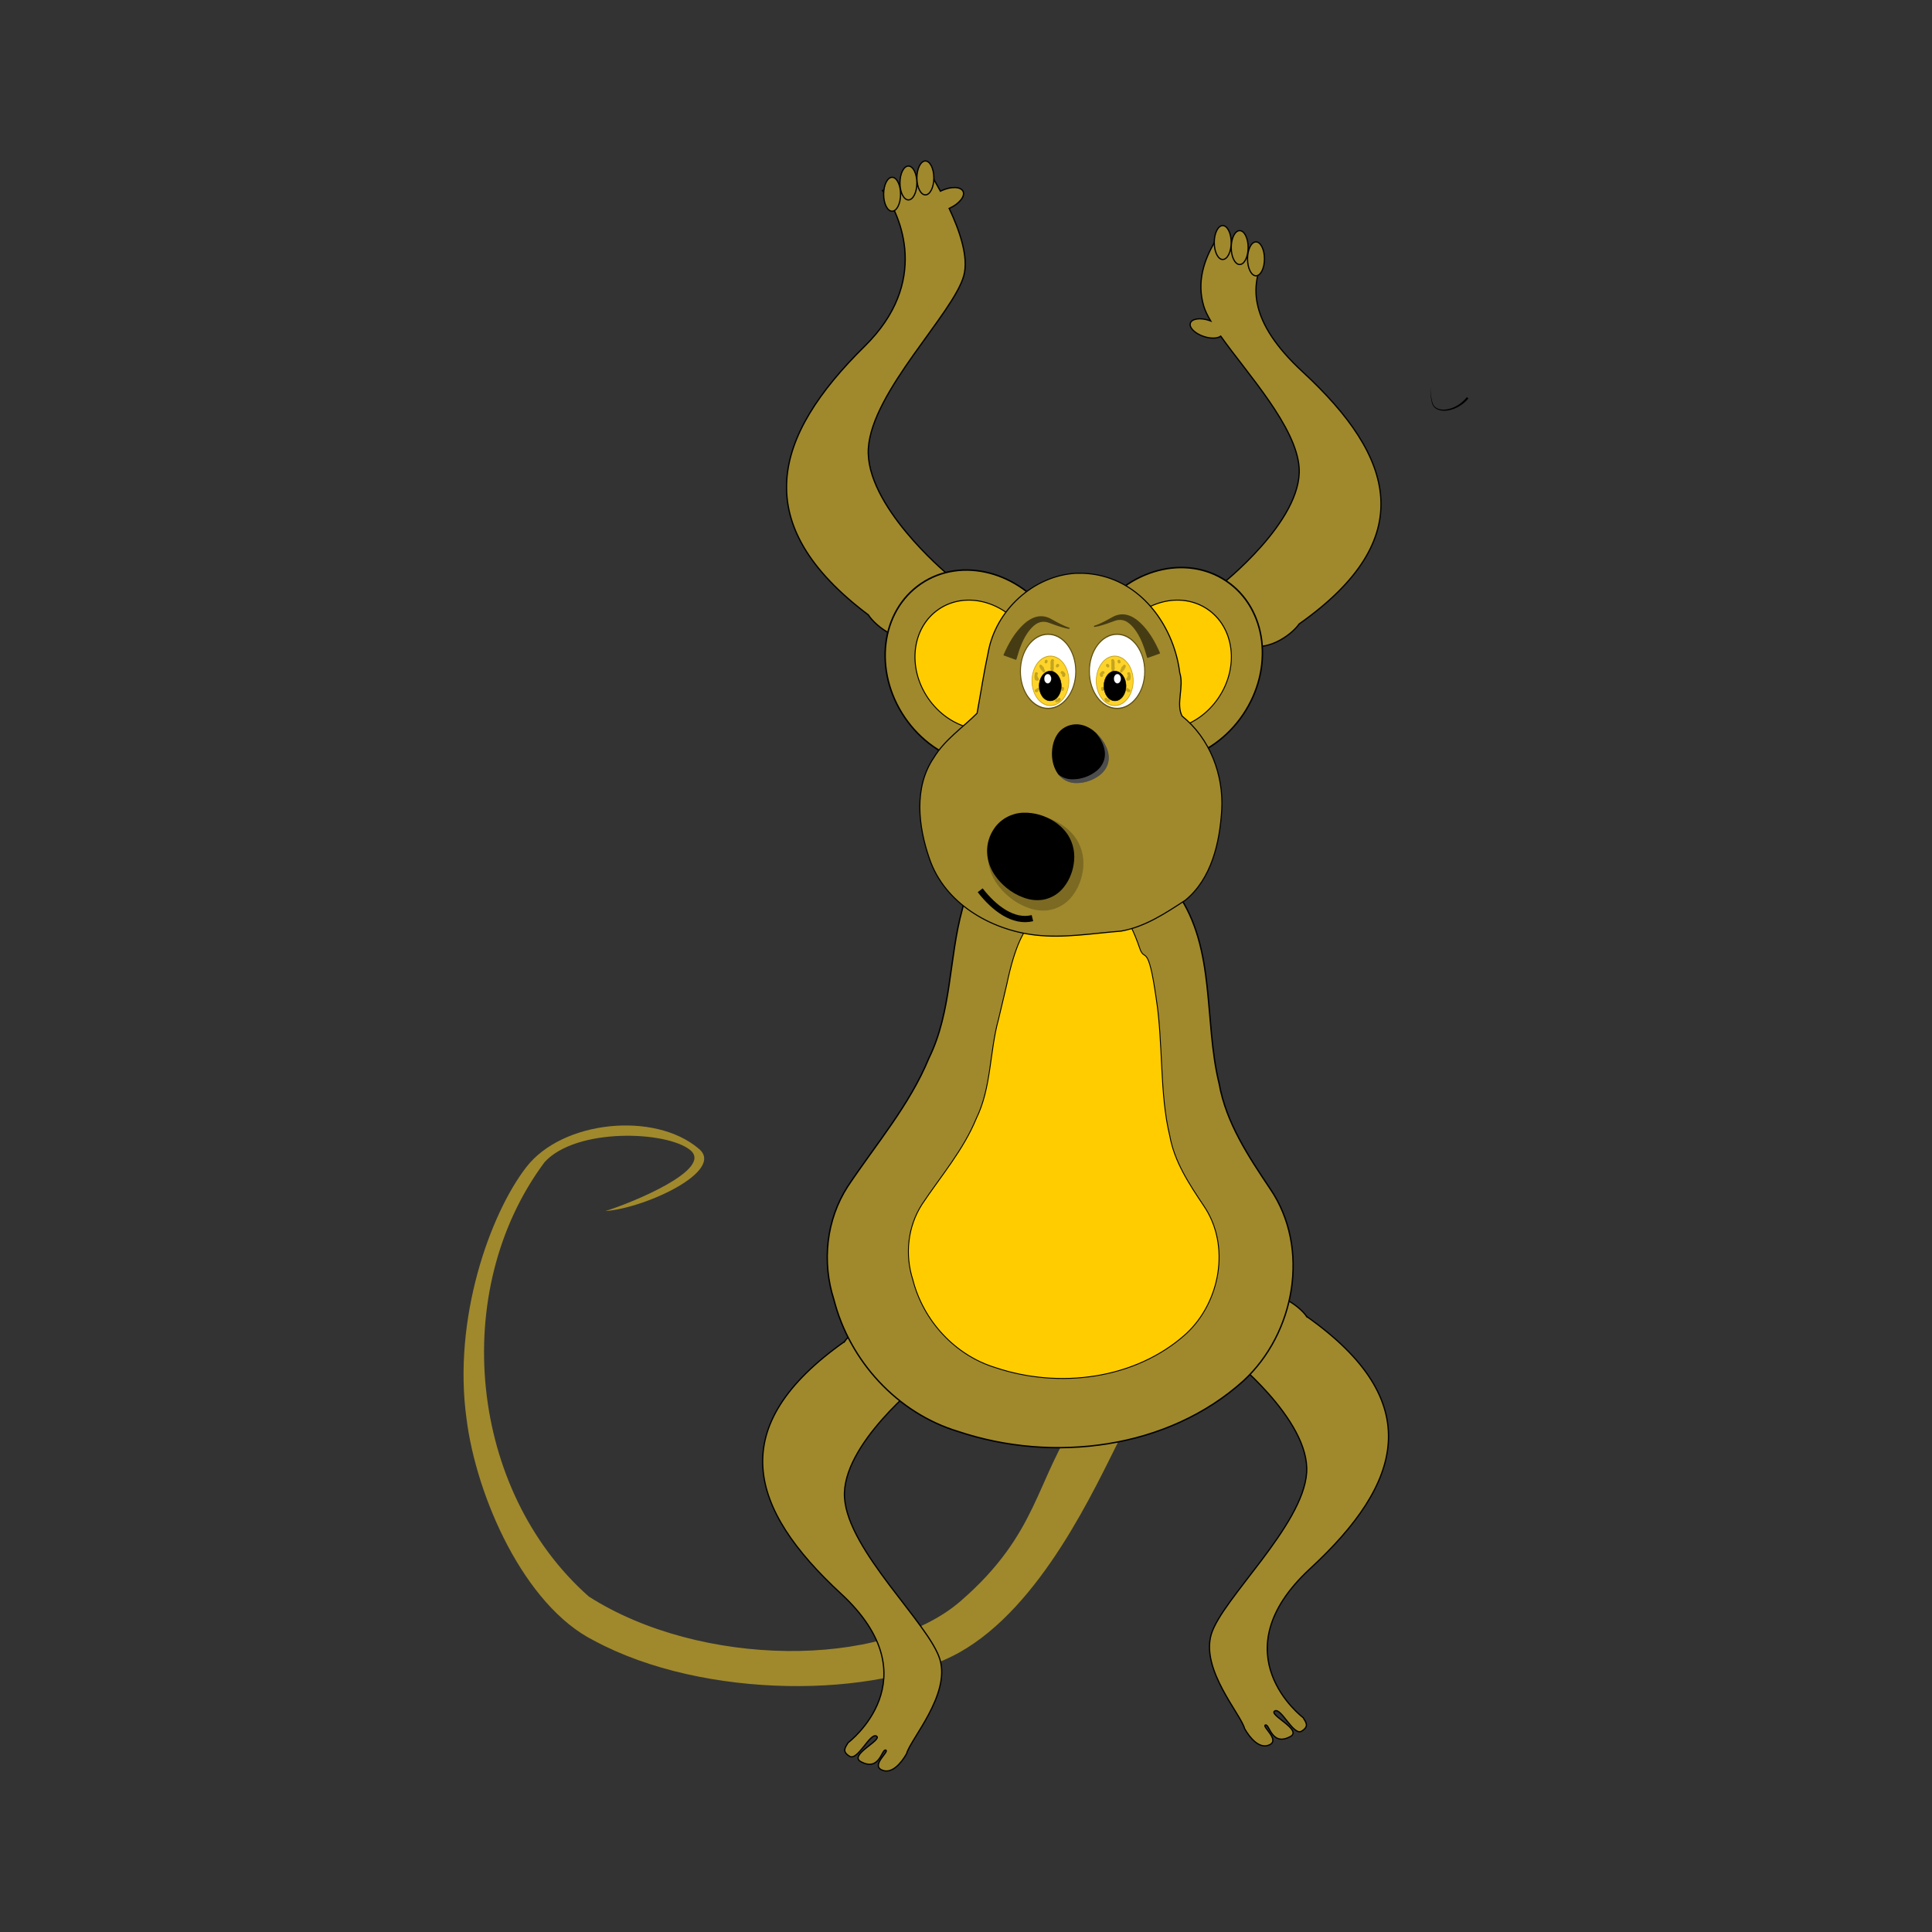 <svg:svg xmlns:dc="http://purl.org/dc/elements/1.1/" xmlns:ns1="http://sodipodi.sourceforge.net/DTD/sodipodi-0.dtd" xmlns:ns2="http://www.inkscape.org/namespaces/inkscape" xmlns:ns4="http://creativecommons.org/ns#" xmlns:rdf="http://www.w3.org/1999/02/22-rdf-syntax-ns#" xmlns:svg="http://www.w3.org/2000/svg" height="1554.957" id="svg4152" version="1.1" viewBox="-373.09 -129.09 1554.957 1554.957" width="1554.957" ns1:docname="Nuevo documento 9" ns2:version="0.47pre4 r22446">
  <svg:rect x="-373.09" y="-129.09" width="1554.957" height="1554.957" fill="#333333" stroke="none"/>
  <ns1:namedview bordercolor="#666666" borderopacity="1.0" id="base" pagecolor="#ffffff" showgrid="false" ns2:current-layer="layer1" ns2:cx="235.47692" ns2:cy="923.00531" ns2:document-units="px" ns2:pageopacity="0.0" ns2:pageshadow="2" ns2:zoom="0.175" />
  <svg:g id="layer1" transform="translate(64.693 193.36)" ns2:groupmode="layer" ns2:label="Capa 1">
    <svg:path d="m744.09-1.765-1.31-1.06c-2.118 2.719-4.772 5.04-7.769 6.792-2.654 1.548-5.572 2.678-8.611 3.106-1.312 0.185-2.643 0.239-3.954 0.096-1.164-0.127-2.314-0.404-3.365-0.898-0.965-0.453-1.849-1.092-2.534-1.906-0.715-0.844-1.212-1.877-1.482-2.967-0.8-3.245-1.49-6.538-1.513-9.879v-0c-0.004-0.688 0.02-1.377 0.13-2.056 0.025-0.156 0.055-0.311 0.096-0.463 0.009-0.037 0.02-0.074 0.032-0.11 0.002-0.009 0.007-0.018 0.009-0.027 0.001-0.002 0.002-0.007 0.004-0.009-0.001 0.002-0.002 0.007-0.004 0.009-0.004 0.009-0.007 0.018-0.011 0.027-0.013 0.036-0.025 0.072-0.036 0.109-0.046 0.151-0.082 0.306-0.113 0.461-0.136 0.676-0.184 1.369-0.204 2.059v0c-0.095 3.352 0.479 6.699 1.167 9.98 0.243 1.162 0.734 2.283 1.477 3.231 0.716 0.91 1.646 1.64 2.675 2.166 1.117 0.571 2.336 0.916 3.568 1.092 1.385 0.199 2.792 0.195 4.176 0.048 3.199-0.34 6.301-1.405 9.131-2.93 3.204-1.723 6.088-4.063 8.441-6.871z" id="path4323" style="fill-rule:evenodd;fill:#000000" />
    <svg:g id="g6178" transform="translate(313.49 162.65)">
      <svg:g id="g6167">
        <svg:g id="g4207">
          <svg:path d="m-0.154-341.63-40.813 9.844c15.47 20.748 37.706 74.056-14.25 125.22-74.269 73.136-94.277 143.24 2.844 216.37 5.713 9.142 28.58 27.408 45.719 15.219s17.125-48.75 17.125-48.75-65.7-54.852-62.844-100.56c2.857-45.71 68.181-108.25 76.75-138.72 4.195-14.916-3.25-36.405-11.719-54.375 0.103-0.046 0.21-0.078 0.312-0.125 7.804-3.566 12.689-9.629 10.906-13.531-1.783-3.902-9.571-4.191-17.375-0.625-0.297 0.136-0.587 0.295-0.875 0.438-2.119-3.939-4.106-7.487-5.781-10.406z" id="path4002" style="stroke:#000000;stroke-width:1.033px;fill:#a0892c" />
          <svg:path d="m-6.479-355.52c-3.766 0-6.844 6.125-6.844 13.656 0 7.532 3.078 13.625 6.844 13.625s6.812-6.093 6.812-13.625-3.047-13.656-6.812-13.656zm-13.656 4.062c-3.766 0-6.812 6.093-6.812 13.625s3.047 13.625 6.812 13.625 6.812-6.093 6.812-13.625-3.047-13.625-6.812-13.625zm-13.125 9.062c-3.766 0-6.812 6.125-6.812 13.656 0 7.532 3.047 13.625 6.812 13.625s6.812-6.093 6.812-13.625-3.047-13.656-6.812-13.656z" id="path4006" style="fill-rule:evenodd;stroke:#000000;stroke-width:1px;fill:#a0892c" />
        </svg:g>
        <svg:g id="g4211">
          <svg:path d="m227.23-291.71c-9.857 16.144-15.385 33.94-9.662 53.015 1.064 3.548 3.007 7.55 5.594 11.938-0.416-0.161-0.847-0.325-1.281-0.469-7.15-2.367-13.91-1.387-15.094 2.188-1.183 3.575 3.663 8.383 10.812 10.75 5.633 1.865 11.017 1.671 13.625-0.25 21.881 30.764 60.899 72.989 63.094 105.91 2.857 42.857-62.844 94.281-62.844 94.281s-0.018 34.29 17.125 45.719 40.004-5.71 45.719-14.281c97.143-68.571 77.161-134.3 2.875-202.87-44.087-40.695-41.24-69.246-31.946-89.907l-38.017-16.014z" id="path4004" style="stroke:#000000;stroke-width:1px;fill:#a0892c" ns1:nodetypes="cscssscscscscc" />
          <svg:path d="m232.82-303.53c3.766 0 6.844 6.125 6.844 13.656 0 7.532-3.078 13.625-6.844 13.625s-6.812-6.093-6.812-13.625 3.047-13.656 6.812-13.656zm13.656 4.062c3.766 0 6.812 6.093 6.812 13.625s-3.047 13.625-6.812 13.625-6.812-6.093-6.812-13.625 3.047-13.625 6.812-13.625zm13.125 9.062c3.766 0 6.812 6.125 6.812 13.656 0 7.532-3.047 13.625-6.812 13.625s-6.812-6.093-6.812-13.625 3.047-13.656 6.812-13.656z" id="path4023" style="fill-rule:evenodd;stroke:#000000;stroke-width:1px;fill:#a0892c" />
        </svg:g>
        <svg:path d="m-327.72 454.31c-29.124 37.722-59.271 121.86-48.08 202.39 7.874 62.806 46.368 150.41 102.55 178.58 88.643 47.855 228.09 46.545 294.19 9.531 66.098-37.014 108.96-132.26 130.05-174.03 6.043-19.267-20.029-3.414-34.223-15.174-34.589 50.028-31.864 93.394-95.031 148.04-63.167 54.651-209.66 53.428-299.14-3.808-96.159-84.996-112.86-245.95-35.525-349.66 25.528-27.846 98.107-25.122 117.15-9.68 19.044 15.442-46.542 42.402-68.282 49.12 32.342-2.353 97.153-32.6 75.047-50.3-35.399-30.009-109.58-22.735-138.7 14.988z" id="path4097" style="fill-rule:evenodd;fill:#a0892c" ns1:nodetypes="ccczcczcczccz" />
        <svg:path d="m-71.556 594.67c-97.143 68.571-77.143 134.29-2.857 202.86 74.286 68.572 5.714 120 5.714 120-2.031 3.566-5.358 6.915 1.221 10.901s16.455-19.361 21.638-16.241c5.183 3.12-22.624 15.15-12.59 20.566 15.205 8.207 16.65-10.276 20.012-9.301 3.363 0.976-11.67 11.749-3.46 15.845 8.21 4.096 16.08-5.554 20.27-12.946 2.857-11.429 35.39-47.324 26.819-75.895-8.571-28.572-73.909-87.215-76.766-130.07-2.857-42.857 62.857-94.286 62.857-94.286s0-34.286-17.143-45.714c-17.143-11.429-40 5.714-45.714 14.286z" id="path3998" style="stroke:#000000;stroke-width:1px;fill:#a0892c" ns1:nodetypes="csczzszzcsscsc" />
        <svg:path d="m300.38 574.46c97.143 68.571 77.143 134.29 2.857 202.86-74.286 68.571-5.714 120-5.714 120 2.031 3.566 5.358 6.915-1.221 10.901s-16.455-19.361-21.638-16.241c-5.183 3.12 22.624 15.15 12.59 20.566-15.205 8.207-16.65-10.276-20.012-9.301-3.363 0.976 11.67 11.749 3.46 15.845-8.21 4.096-16.08-5.554-20.27-12.946-2.857-11.429-35.39-47.324-26.819-75.895 8.571-28.572 73.909-87.215 76.766-130.07 2.857-42.857-62.857-94.286-62.857-94.286s0-34.286 17.143-45.714c17.143-11.429 40 5.714 45.714 14.286z" id="path4000" style="stroke:#000000;stroke-width:1px;fill:#a0892c" ns1:nodetypes="csczzszzcsscsc" />
      </svg:g>
      <svg:g id="g6153">
        <svg:path d="m106.94 191.67c-36.101-3.247-75.465 18.216-83.741 55.204-10.845 39.486-8.438 82.153-26.823 119.64-15.63 38.012-42.735 69.355-65.274 103.17-17.441 26.963-20.989 60.875-11.203 91.257 12.638 49.357 50.905 91.227 99.961 106.07 76.376 25.568 168.59 14.329 229.64-40.759 41.442-38.133 54.1-106.72 21.594-154.4-17.517-26.214-35.515-53.123-41.144-84.788-12.44-50.75-2.43-108.34-33.58-153.28-20.48-27.65-55.4-42.78-89.44-42.11z" id="path3985" style="fill-rule:evenodd;stroke:#000000;stroke-width:1.102px;fill:#a0892c" />
        <svg:path d="m110.3 250.09c-20.949-1.884-38.545-4.149-51.269 57.027-0.642 3.087-6.004 25.156-6.721 28.36-7.233 26.334-5.627 54.788-17.888 79.788-10.424 25.35-28.5 46.253-43.532 68.802-11.631 17.982-13.998 40.598-7.471 60.86 8.428 32.916 33.949 60.84 66.665 70.736 50.935 17.052 112.43 9.556 153.15-27.183 27.638-25.431 36.08-71.174 14.401-102.97-11.682-17.482-23.686-35.428-27.439-56.545-8.287-33.834-5.178-74.389-10.954-110.79-6.521-45.47-9.238-28.521-13.11-39.79-20.117-58.544-36.491-28.674-55.826-28.294z" id="path3993" style="fill-rule:evenodd;stroke:#000000;stroke-width:.735px;fill:#ffcc00" ns1:nodetypes="cscccccccccsc" />
      </svg:g>
      <svg:g id="g6115">
        <svg:g id="g6040">
          <svg:g id="g6036">
            <svg:path d="m259.61 235.48c0 33.752-28.719 61.114-64.145 61.114s-64.145-27.362-64.145-61.114 28.719-61.114 64.145-61.114 64.145 27.362 64.145 61.114z" id="path3977" style="fill-rule:evenodd;stroke:#000000;stroke-width:1px;fill:#a0892c" transform="matrix(-.714 1.052 .965 .655 102.44 -309.73)" ns1:cx="195.46452" ns1:cy="235.48268" ns1:rx="64.144684" ns1:ry="61.114227" ns1:type="arc" />
            <svg:path d="m259.61 235.48c0 33.752-28.719 61.114-64.145 61.114s-64.145-27.362-64.145-61.114 28.719-61.114 64.145-61.114 64.145 27.362 64.145 61.114z" id="path3975" style="fill-rule:evenodd;stroke:#000000;stroke-width:1px;fill:#a0892c" transform="matrix(.714 1.052 -.965 .655 123.48 -307.71)" ns1:cx="195.46452" ns1:cy="235.48268" ns1:rx="64.144684" ns1:ry="61.114227" ns1:type="arc" />
          </svg:g>
          <svg:g id="g6032">
            <svg:path d="m259.61 235.48c0 33.752-28.719 61.114-64.145 61.114s-64.145-27.362-64.145-61.114 28.719-61.114 64.145-61.114 64.145 27.362 64.145 61.114z" id="path3979" style="fill-rule:evenodd;stroke:#000000;stroke-width:1px;fill:#ffcc00" transform="matrix(-.474 .699 .641 .435 131.89 -189.02)" ns1:cx="195.46452" ns1:cy="235.48268" ns1:rx="64.144684" ns1:ry="61.114227" ns1:type="arc" />
            <svg:path d="m259.61 235.48c0 33.752-28.719 61.114-64.145 61.114s-64.145-27.362-64.145-61.114 28.719-61.114 64.145-61.114 64.145 27.362 64.145 61.114z" id="path3981" style="fill-rule:evenodd;stroke:#000000;stroke-width:1px;fill:#ffcc00" transform="matrix(.474 .699 -.641 .435 93.015 -189.02)" ns1:cx="195.46452" ns1:cy="235.48268" ns1:rx="64.144684" ns1:ry="61.114227" ns1:type="arc" />
          </svg:g>
        </svg:g>
        <svg:g id="g6085">
          <svg:path d="m114.94-23.722c-34.531 1.868-64.81 29.801-70.87 63.655-3.498 16.241-5.936 32.691-8.955 49.014-11.629 11.672-26.1 21.272-34.842 35.822-16.329 23.95-12.487 55.47-3.426 81.42 12.258 35.722 48.993 57.048 85.048 61.273 23.018 2.686 46.142-1.374 69.084-3.157 19.123-3.349 35.776-14.374 51.719-24.835 21.269-17.388 27.782-46.647 29.349-72.836 1.53-28.32-9.561-57.437-31.96-75.442-5.088-10.111 1.804-23.442-1.85-34.85-4.244-34.459-27.093-68.892-62.066-77.749-6.913-1.81-14.094-2.513-21.23-2.315z" id="path3962" style="fill-rule:evenodd;stroke:#000000;stroke-width:.889px;fill:#a0892c" />
          <svg:g id="g6057">
            <svg:g id="g6052">
              <svg:path d="m71.973 169.63c-8.923 0.386-17.623 5.04-22.609 12.498-3.73 5.368-5.725 11.931-5.549 18.472 0.178 6.865 2.643 13.593 6.676 19.13 2.408 3.393 5.293 6.435 8.496 9.085 4.053 3.388 8.693 6.075 13.662 7.879 5.543 2.095 11.715 2.779 17.495 1.276 5.62-1.462 10.736-4.801 14.287-9.405 4.768-5.939 7.503-13.404 8.163-20.963 0.762-8.107-1.561-16.513-6.674-22.891-5.097-6.389-12.348-10.813-20.083-13.269-4.487-1.354-9.175-2.009-13.863-1.812z" id="path3965" style="fill-rule:evenodd;stroke:#000000;stroke-width:1.26px;fill:#000000" />
              <svg:path d="m75.291 170.71c-9.946 0.43-19.644 5.619-25.203 13.932-4.158 5.984-6.382 13.299-6.186 20.591 0.198 7.653 2.946 15.152 7.442 21.324 2.684 3.782 5.9 7.174 9.471 10.127 4.518 3.777 9.69 6.772 15.23 8.782 6.179 2.336 13.058 3.098 19.501 1.422 6.265-1.63 11.967-5.351 15.926-10.484 5.315-6.62 8.363-14.942 9.099-23.367 0.849-9.037-1.74-18.408-7.44-25.517-5.681-7.122-13.764-12.054-22.387-14.791-5.002-1.509-10.228-2.239-15.453-2.019z" id="path4219" style="fill-rule:evenodd;fill:#000000;fill-opacity:.227" />
              <svg:path d="m79.677 253.86c-15.434 3.81-30.837-7.97-42.058-22.43" id="path3967" style="stroke:#000000;stroke-width:5.041;fill:none" ns1:nodetypes="cc" />
            </svg:g>
            <svg:g id="g6012">
              <svg:g id="g4275">
                <svg:path d="m270.72 377.91c0 16.458-12.437 29.8-27.779 29.8s-27.779-13.342-27.779-29.8 12.437-29.799 27.779-29.799 27.779 13.342 27.779 29.799z" id="path3971" style="stroke:#615110;stroke-width:1px;fill:#ffffff" transform="matrix(.802 0 0 1.002 -102.56 -323.45)" ns1:cx="242.94168" ns1:cy="377.91418" ns1:rx="27.779196" ns1:ry="29.7995" ns1:type="arc" />
                <svg:g id="g4267">
                  <svg:path d="m270.72 377.91c0 16.458-12.437 29.8-27.779 29.8s-27.779-13.342-27.779-29.8 12.437-29.799 27.779-29.799 27.779 13.342 27.779 29.799z" id="path4223" style="stroke:#c5a420;stroke-width:1px;fill:#ffd42a" transform="matrix(.535 0 0 .668 -35.819 -189.57)" ns1:cx="242.94168" ns1:cy="377.91418" ns1:rx="27.779196" ns1:ry="29.7995" ns1:type="arc" />
                  <svg:path d="m95.562 45.375c-0.476 0.078-0.898 0.426-1.031 1.094-0.005 0.085 0 0.202-0.031 0.281-0.109 0.272-0.165 0.273-0.188 0.25-0.009-0.037-0.019-0.058-0.062 0.375-0.022 0.22-0.023 0.436-0.031 0.656-0.003 0.095 0.004 0.189 0 0.281 0.042-0.019 0.054 0 0 0.094-0.021 0.036-0.034 0.07-0.031 0.125 0.004 0.07 0.04 0.152 0.062 0.219 0.025 0.076 0.115 0.142 0.094 0.219-0.027 0.096-0.146 0.119-0.219 0.188 0.105 0.265 0.082 0.226 0.062 0.188-0.003 0.015 0.002 0.065 0.031 0.188 0.021 0.088 0.075 0.162 0.094 0.25 0.048 0.224 0.033 0.441-0.031 0.656-0.042 0.053-0.08 0.105-0.125 0.156-0.048 0.055-0.178 0.087-0.156 0.156 0.077 0.238 0.465 0.07 0.406 0.438-0.108 0.672-0.179 0.541-0.219 0.375 0.004 0.048-0.008 0.028 0 0.125 0.236 0.251-0.133 0.277-0.125 0.5 0.012 0.326 0.467 0.133-0.156 0.531-0.047 0.219 0.264 0.227 0.312 0.375 0.029 0.088-0.125 0.163-0.094 0.25 0.051 0.144 0.274 0.196 0.312 0.344 0.035 0.132-0.097 0.269-0.094 0.406 0.004 0.168 0.055 0.337 0.094 0.5-0.036 0.156-0.041 0.317-0.094 0.469-0.049 0.141-0.15 0.262-0.188 0.406-0.022 0.083 0.002 0.164 0 0.25-0.002 0.079-0.039 0.171-0.031 0.25 0.047 0.448 0.139-0.055 0.031 0.344 0.029 0.068 0.04 0.078 0.062 0.125-0.077 0.011-0.142 0.018-0.219 0.031-0.717 1.759 1.752 2.79 2.469 1.031 0.058-0.084 0.145-0.157 0.188-0.25 0.137-0.3 0.201-0.639 0.344-0.938-0.003-0.266 0.047-0.112-0.219-0.344-0.007-0.102 0.197-0.149 0.188-0.25-0.011-0.117-0.203-0.142-0.25-0.25-0.145-0.33 0.022-0.567 0.125-0.875-0.089-0.163-0.265-0.315-0.281-0.5-0.007-0.082 0.37-0.648 0.375-0.75 0.005-0.1-0.144-0.151-0.156-0.25-0.016-0.129 0.197-0.236 0.156-0.375-0.081-0.26-0.108-0.149 0.094-0.375-0.012-0.087-0.198-0.071-0.219-0.156-0.016-0.065 0.111-0.091 0.125-0.156 0.018-0.088-0.161-0.309-0.188-0.344 0.128-0.406 0.371-0.886 0.031-1.25 0.012-0.06 0.061-0.096 0.062-0.156 0.004-0.16-0.088-0.339-0.031-0.5 0.038-0.107 0.152-0.175 0.188-0.282 0.037-0.11-0.092-0.262-0.031-0.375-0.056-0.048-0.156-0.058-0.188-0.125-0.077-0.16 0.206-0.185 0.188-0.312-0.015-0.103-0.191-0.146-0.188-0.25 0.004-0.128 0.116-0.206 0.188-0.312v-0.406c-0.048-0.054-0.106-0.103-0.156-0.157 0.052 0.158 0.116 0.305 0.094 0.469-0.007 0.051-0.132 0.046-0.156 0-0.122-0.23-0.105-0.376-0.031-0.531 0.018 0.022 0.074 0.01 0.094 0.031-0.009-0.027-0.029-0.041-0.062-0.062 0.076-0.144 0.17-0.314 0.281-0.5 0.223-1.113-0.676-1.724-1.469-1.594zm-1.344 3.031c0.014-0.027-0.001-0.064 0-0.094-0.028 0.013-0.012 0.037-0.219 0.094 0.069 0.006 0.186 0.061 0.219 0zm-3.625-2.531c-0.428 0.071-0.817 0.399-0.938 1l-0.188 0.562c-0.268 1.609 2.013 1.984 2.281 0.375l0.156-0.5c0.2-1.002-0.598-1.555-1.312-1.438zm9.312 3.312c-0.309 0.035-0.619 0.222-0.875 0.562l-0.375 0.5c-0.868 1.446 1.164 2.665 2.031 1.219 0.09-0.096 0.192-0.185 0.281-0.281 0.767-1.023-0.137-2.105-1.062-2zm-13.562 0.656c-0.705 0.014-1.37 0.7-1 1.625 0.005 0.023 0.087 0.889 0.344 1 0.058 0.025 0.001-0.125 0-0.188 0.109 0.204 0.256 0.394 0.375 0.594-0.04 0.117-0.06 0.217-0.062 0.281-0.04-0.01-0.084-0.024-0.125-0.031 0.023 0.034 0.08 0.103 0.156 0.156 0.04 0.029 0.119 0.05 0.25 0.062-0.01-0.039-0.018-0.087-0.031-0.125-0.069-0.025-0.148-0.044-0.219-0.062 0.031-0.039 0.098-0.065 0.156-0.094 0.022 0.048 0.045 0.107 0.062 0.156 0.051 0.018 0.106 0.042 0.156 0.062-0.007 0.229-0.09 0.45 0 0.656 0.04 0.093 0.213-0.039 0.312-0.031 0.033-0.115 0.14-0.267 0.156-0.188 0.036 0.171-0.038 0.374-0.062 0.562l0.594 0.344c-0.107 0.015-0.18 0.054-0.25 0.062 1.562 0.133 0.754 0.617 0.312 0.688 0.005 0.203-0.047 0.312 0.125 0.062 0.892 1.54 3.048 0.258 2.156-1.281 0.031 0.141 0.026 0.275-0.031 0.25-0.146-0.062-0.183-0.234-0.219-0.406 0.002 0.084-0.016 0.153-0.094 0.156-0.191 0.008-0.044-0.348-0.062-0.562-0.039-0.073-0.071-0.166-0.094-0.219 0.017 0.024 0.045 0.04 0.062 0.062-0.14-0.472-0.26-0.734-0.438-1 0.011 0.043-0.043 0.066-0.094 0.062l-0.031 0.594c-0.024-0.063-0.048-0.517-0.031-0.844-0.005-0.005 0.005-0.027 0-0.031 0.002-0.035 0.029-0.064 0.031-0.094 0.022 0.065 0.05 0.135 0.094 0.188 0.007 0.008 0.026-0.004 0.031 0 0.005-0.088-0.087-0.405-0.125-0.531-0.02-0.068-0.009 0.106 0 0.219-0.002 0.019 0.002 0.067 0 0.094-0.058-0.188-0.069-0.407-0.188-0.562-0.104-0.137-0.283-0.198-0.438-0.281 0.067 0.119 0.141 0.247 0.188 0.375 0.066 0.18-0.293-0.283-0.406-0.438-0.022-0.031-0.047-0.059-0.062-0.094 0.042 0.018 0.083 0.044 0.125 0.062 0.042 0.039 0.105 0.066 0.156 0.094-0.011-0.02-0.02-0.043-0.031-0.062-0.038-0.064-0.084-0.124-0.125-0.188-0.002 0.024-0.011 0.051-0.031 0.062-0.028 0.015-0.065-0.003-0.094 0-0.031-0.077-0.042-0.157-0.094-0.219-0.08-0.097-0.212-0.144-0.312-0.219-0.222-0.555-0.671-0.79-1.094-0.781zm2.438 2.656v-0.156c-0.014 0.051-0.074 0.124-0.032 0.156 0.007 0.005 0.021-0.001 0.031 0zm0-0.156c0.026 0.038 0.071 0.06 0.094 0.094-0.015-0.059-0.049-0.112-0.094-0.156 0.011 0.016-0.01 0.047 0 0.062zm0.531 1.094c0.012 0.041 0.018 0.048 0.031 0.094 0.005 0.017-0.002 0.043 0 0.062 0.031 0.058 0.078 0.12 0.094 0.156 0.032 0.072 0.044 0.164 0.062 0.25-0.003-0.102-0.006-0.226-0.031-0.344-0.007-0.013-0.024-0.019-0.031-0.031-0.006-0.03 0.002-0.069 0-0.094-0.002-0.025-0.074-0.054-0.063-0.032-0.016-0.024-0.045-0.04-0.063-0.062zm-1.844 1.938c-0.004-0.14-0.033-0.31-0.219-0.5-0.11-0.113-0.055 0.322 0 0.469 0.017 0.045 0.112 0.048 0.219 0.031zm-0.657-1.095c-0.017-0.13 0.037-0.289-0.062-0.375-0.011-0.009-0.017 0.001-0.031 0-0.009 0.032-0.037 0.072-0.031 0.094 0.033 0.134 0.098 0.193 0.125 0.281zm-0.531-0.938c-0.049 0.007-0.082 0.002-0.125 0 0.076 0.04 0.136 0.082 0.125 0.031-0.002-0.009 0.002-0.022 0-0.031zm0.531 1c-0.018 0.185 0 0.357 0.156 0.5 0.049 0.045-0.043-0.124-0.062-0.188 0.079 0.004 0.118 0.026 0.188 0.031-0.139 0.004-0.199-0.095-0.281-0.344zm16.656 0.625c-1.061 0.067-1.669 1.592-0.469 2.312 0.401 0.223 0.491 0.204 0.656 0.531-0.024 0.009-0.033-0.004-0.062 0-0.064 0.009-0.123 0.002-0.188 0-0.06 0.069-0.079 0.107-0.094 0.125 0.034 0.011 0.105 0.053 0.188 0.25 0.03 0.071 0.006 0.142 0 0.219 0 1.783 2.531 1.783 2.531 0 0.322-0.276-0.014-0.101 0.25-0.344-0.003-0.085-0.015-0.167-0.031-0.25-0.018-0.095-0.034-0.188-0.062-0.281-0.082-0.272-0.116-0.562-0.25-0.812-0.111-0.207-0.321-0.348-0.469-0.531-0.147-0.181-0.228-0.412-0.406-0.562-0.228-0.192-0.52-0.294-0.781-0.438-0.277-0.166-0.568-0.234-0.812-0.219zm-20.875 0.906c-0.405 0.07-0.786 0.372-1 0.906-0.049 0.844-0.01 0.782-0.188 1.625-0.049 0.234-0.174 0.449-0.188 0.688-0.01 0.181 0.135 0.35 0.125 0.531-0.034 0.619-0.314 0.171-0.031 0.531 0.045 0.067 0.121 0.139 0.125 0.219 0.015 0.311-0.222 0.083-0.156 0.375 0.007 0.031 0.451 1.389 0.5 1.438 0.212 0.211 0.54 0.252 0.812 0.375l0.344 0.125c1.727 0.65 2.68-1.636 1.188-2.438 0.014-0.105 0.001-0.215-0.062-0.312-0.044-0.121-0.077-0.224-0.125-0.344-0.032-0.081-0.091-0.163-0.094-0.25-0.003-0.086 0.128-0.171 0.094-0.25-0.075-0.169-0.309-0.233-0.377-0.405-0.214-0.551 0.097-0.658 0.438-0.969 0.47-1.175-0.516-1.999-1.406-1.844zm21.344 11.844c-0.466-0.009-0.943 0.264-1.188 0.875-0.041 0.163-0.084 0.306-0.125 0.469-0.816 1.631 1.497 2.788 2.312 1.156 0.04-0.24 0.085-0.478 0.125-0.719 0.407-1.018-0.348-1.766-1.125-1.781zm-19.75 0.906c-0.111-0.005-0.233 0.002-0.344 0.031-0.295 0.077-0.581 0.289-0.781 0.656-0.063-0.025-0.142-0.012-0.188-0.062-0.024-0.026 0.054-0.121 0.031-0.094-0.521 0.643 0.11 0.138-0.812 0.688-1.369 1.027 0.099 2.965 1.469 1.938 0.175 0.032 0.38 0.188 0.531 0.094 0.162-0.101 0.076-0.376 0.188-0.531 0.14-0.194 0.364-0.33 0.531-0.5 0.122-0.124 0.203-0.271 0.312-0.406 0.525-0.963-0.163-1.778-0.938-1.812zm16.844 7.938c-0.239 0.044-0.492 0.18-0.719 0.406-0.024 0.043-0.137 0.199-0.219 0.344-0.019-0.011-0.043-0.022-0.062-0.031-0.198-0.034-0.277 0.138-0.438 0.188-0.853 0.264-0.585-0.046-0.875 0.375-1.533 0.743-0.495 2.894 1.031 2.188 0.01-0.002 0.021 0.002 0.031 0 0.061 0.009 0.105 0.046 0.156 0.031 0.023-0.006 0.019-0.042 0.033-0.062 0.015-0.008 0.017-0.02 0.031-0.031 0.442-0.063 0.889-0.082 1.312-0.219 0.118-0.038 0.573-1.058 0.719-1.094 0.981-0.981 0.036-2.284-1-2.094zm-1.092 1.063c-0.12 0.19-0.236 0.342-0.312 0.375-0.102 0.043-0.351-0.142-0.25-0.188 0.184-0.083 0.365-0.142 0.562-0.188z" id="path4241" style="fill:#000000;fill-opacity:.227" />
                </svg:g>
                <svg:g id="g4271">
                  <svg:path d="m270.72 377.91c0 16.458-12.437 29.8-27.779 29.8s-27.779-13.342-27.779-29.8 12.437-29.799 27.779-29.799 27.779 13.342 27.779 29.799z" id="path4221" style="stroke:#000000;stroke-width:1px;fill:#000000" transform="matrix(.321 0 0 .401 15.993 -84.531)" ns1:cx="242.94168" ns1:cy="377.91418" ns1:rx="27.779196" ns1:ry="29.7995" ns1:type="arc" />
                  <svg:path d="m270.72 377.91c0 16.458-12.437 29.8-27.779 29.8s-27.779-13.342-27.779-29.8 12.437-29.799 27.779-29.799 27.779 13.342 27.779 29.799z" id="path4225" style="stroke:#000000;stroke-width:1px;fill:#ffffff" transform="matrix(.102 0 0 .128 67.217 12.77)" ns1:cx="242.94168" ns1:cy="377.91418" ns1:rx="27.779196" ns1:ry="29.7995" ns1:type="arc" />
                </svg:g>
              </svg:g>
              <svg:g id="g4284" transform="matrix(-1 0 0 1 240.06 0)">
                <svg:path d="m270.72 377.91c0 16.458-12.437 29.8-27.779 29.8s-27.779-13.342-27.779-29.8 12.437-29.799 27.779-29.799 27.779 13.342 27.779 29.799z" id="path4286" style="stroke:#615110;stroke-width:1px;fill:#ffffff" transform="matrix(.802 0 0 1.002 -102.56 -323.45)" ns1:cx="242.94168" ns1:cy="377.91418" ns1:rx="27.779196" ns1:ry="29.7995" ns1:type="arc" />
                <svg:g id="g4288">
                  <svg:path d="m270.72 377.91c0 16.458-12.437 29.8-27.779 29.8s-27.779-13.342-27.779-29.8 12.437-29.799 27.779-29.799 27.779 13.342 27.779 29.799z" id="path4290" style="stroke:#c5a420;stroke-width:1px;fill:#ffd42a" transform="matrix(.535 0 0 .668 -35.819 -189.57)" ns1:cx="242.94168" ns1:cy="377.91418" ns1:rx="27.779196" ns1:ry="29.7995" ns1:type="arc" />
                  <svg:path d="m95.562 45.375c-0.476 0.078-0.898 0.426-1.031 1.094-0.005 0.085 0 0.202-0.031 0.281-0.109 0.272-0.165 0.273-0.188 0.25-0.009-0.037-0.019-0.058-0.062 0.375-0.022 0.22-0.023 0.436-0.031 0.656-0.003 0.095 0.004 0.189 0 0.281 0.042-0.019 0.054 0 0 0.094-0.021 0.036-0.034 0.07-0.031 0.125 0.004 0.07 0.04 0.152 0.062 0.219 0.025 0.076 0.115 0.142 0.094 0.219-0.027 0.096-0.146 0.119-0.219 0.188 0.105 0.265 0.082 0.226 0.062 0.188-0.003 0.015 0.002 0.065 0.031 0.188 0.021 0.088 0.075 0.162 0.094 0.25 0.048 0.224 0.033 0.441-0.031 0.656-0.042 0.053-0.08 0.105-0.125 0.156-0.048 0.055-0.178 0.087-0.156 0.156 0.077 0.238 0.465 0.07 0.406 0.438-0.108 0.672-0.179 0.541-0.219 0.375 0.004 0.048-0.008 0.028 0 0.125 0.236 0.251-0.133 0.277-0.125 0.5 0.012 0.326 0.467 0.133-0.156 0.531-0.047 0.219 0.264 0.227 0.312 0.375 0.029 0.088-0.125 0.163-0.094 0.25 0.051 0.144 0.274 0.196 0.312 0.344 0.035 0.132-0.097 0.269-0.094 0.406 0.004 0.168 0.055 0.337 0.094 0.5-0.036 0.156-0.041 0.317-0.094 0.469-0.049 0.141-0.15 0.262-0.188 0.406-0.022 0.083 0.002 0.164 0 0.25-0.002 0.079-0.039 0.171-0.031 0.25 0.047 0.448 0.139-0.055 0.031 0.344 0.029 0.068 0.04 0.078 0.062 0.125-0.077 0.011-0.142 0.018-0.219 0.031-0.717 1.759 1.752 2.79 2.469 1.031 0.058-0.084 0.145-0.157 0.188-0.25 0.137-0.3 0.201-0.639 0.344-0.938-0.003-0.266 0.047-0.112-0.219-0.344-0.007-0.102 0.197-0.149 0.188-0.25-0.011-0.117-0.203-0.142-0.25-0.25-0.145-0.33 0.022-0.567 0.125-0.875-0.089-0.163-0.265-0.315-0.281-0.5-0.007-0.082 0.37-0.648 0.375-0.75 0.005-0.1-0.144-0.151-0.156-0.25-0.016-0.129 0.197-0.236 0.156-0.375-0.081-0.26-0.108-0.149 0.094-0.375-0.012-0.087-0.198-0.071-0.219-0.156-0.016-0.065 0.111-0.091 0.125-0.156 0.018-0.088-0.161-0.309-0.188-0.344 0.128-0.406 0.371-0.886 0.031-1.25 0.012-0.06 0.061-0.096 0.062-0.156 0.004-0.16-0.088-0.339-0.031-0.5 0.038-0.107 0.152-0.175 0.188-0.282 0.037-0.11-0.092-0.262-0.031-0.375-0.056-0.048-0.156-0.058-0.188-0.125-0.077-0.16 0.206-0.185 0.188-0.312-0.015-0.103-0.191-0.146-0.188-0.25 0.004-0.128 0.116-0.206 0.188-0.312v-0.406c-0.048-0.054-0.106-0.103-0.156-0.157 0.052 0.158 0.116 0.305 0.094 0.469-0.007 0.051-0.132 0.046-0.156 0-0.122-0.23-0.105-0.376-0.031-0.531 0.018 0.022 0.074 0.01 0.094 0.031-0.009-0.027-0.029-0.041-0.062-0.062 0.076-0.144 0.17-0.314 0.281-0.5 0.223-1.113-0.676-1.724-1.469-1.594zm-1.344 3.031c0.014-0.027-0.001-0.064 0-0.094-0.028 0.013-0.012 0.037-0.219 0.094 0.069 0.006 0.186 0.061 0.219 0zm-3.625-2.531c-0.428 0.071-0.817 0.399-0.938 1l-0.188 0.562c-0.268 1.609 2.013 1.984 2.281 0.375l0.156-0.5c0.2-1.002-0.598-1.555-1.312-1.438zm9.312 3.312c-0.309 0.035-0.619 0.222-0.875 0.562l-0.375 0.5c-0.868 1.446 1.164 2.665 2.031 1.219 0.09-0.096 0.192-0.185 0.281-0.281 0.767-1.023-0.137-2.105-1.062-2zm-13.562 0.656c-0.705 0.014-1.37 0.7-1 1.625 0.005 0.023 0.087 0.889 0.344 1 0.058 0.025 0.001-0.125 0-0.188 0.109 0.204 0.256 0.394 0.375 0.594-0.04 0.117-0.06 0.217-0.062 0.281-0.04-0.01-0.084-0.024-0.125-0.031 0.023 0.034 0.08 0.103 0.156 0.156 0.04 0.029 0.119 0.05 0.25 0.062-0.01-0.039-0.018-0.087-0.031-0.125-0.069-0.025-0.148-0.044-0.219-0.062 0.031-0.039 0.098-0.065 0.156-0.094 0.022 0.048 0.045 0.107 0.062 0.156 0.051 0.018 0.106 0.042 0.156 0.062-0.007 0.229-0.09 0.45 0 0.656 0.04 0.093 0.213-0.039 0.312-0.031 0.033-0.115 0.14-0.267 0.156-0.188 0.036 0.171-0.038 0.374-0.062 0.562l0.594 0.344c-0.107 0.015-0.18 0.054-0.25 0.062 1.562 0.133 0.754 0.617 0.312 0.688 0.005 0.203-0.047 0.312 0.125 0.062 0.892 1.54 3.048 0.258 2.156-1.281 0.031 0.141 0.026 0.275-0.031 0.25-0.146-0.062-0.183-0.234-0.219-0.406 0.002 0.084-0.016 0.153-0.094 0.156-0.191 0.008-0.044-0.348-0.062-0.562-0.039-0.073-0.071-0.166-0.094-0.219 0.017 0.024 0.045 0.04 0.062 0.062-0.14-0.472-0.26-0.734-0.438-1 0.011 0.043-0.043 0.066-0.094 0.062l-0.031 0.594c-0.024-0.063-0.048-0.517-0.031-0.844-0.005-0.005 0.005-0.027 0-0.031 0.002-0.035 0.029-0.064 0.031-0.094 0.022 0.065 0.05 0.135 0.094 0.188 0.007 0.008 0.026-0.004 0.031 0 0.005-0.088-0.087-0.405-0.125-0.531-0.02-0.068-0.009 0.106 0 0.219-0.002 0.019 0.002 0.067 0 0.094-0.058-0.188-0.069-0.407-0.188-0.562-0.104-0.137-0.283-0.198-0.438-0.281 0.067 0.119 0.141 0.247 0.188 0.375 0.066 0.18-0.293-0.283-0.406-0.438-0.022-0.031-0.047-0.059-0.062-0.094 0.042 0.018 0.083 0.044 0.125 0.062 0.042 0.039 0.105 0.066 0.156 0.094-0.011-0.02-0.02-0.043-0.031-0.062-0.038-0.064-0.084-0.124-0.125-0.188-0.002 0.024-0.011 0.051-0.031 0.062-0.028 0.015-0.065-0.003-0.094 0-0.031-0.077-0.042-0.157-0.094-0.219-0.08-0.097-0.212-0.144-0.312-0.219-0.222-0.555-0.671-0.79-1.094-0.781zm2.438 2.656v-0.156c-0.014 0.051-0.074 0.124-0.032 0.156 0.007 0.005 0.021-0.001 0.031 0zm0-0.156c0.026 0.038 0.071 0.06 0.094 0.094-0.015-0.059-0.049-0.112-0.094-0.156 0.011 0.016-0.01 0.047 0 0.062zm0.531 1.094c0.012 0.041 0.018 0.048 0.031 0.094 0.005 0.017-0.002 0.043 0 0.062 0.031 0.058 0.078 0.12 0.094 0.156 0.032 0.072 0.044 0.164 0.062 0.25-0.003-0.102-0.006-0.226-0.031-0.344-0.007-0.013-0.024-0.019-0.031-0.031-0.006-0.03 0.002-0.069 0-0.094-0.002-0.025-0.074-0.054-0.063-0.032-0.016-0.024-0.045-0.04-0.063-0.062zm-1.844 1.938c-0.004-0.14-0.033-0.31-0.219-0.5-0.11-0.113-0.055 0.322 0 0.469 0.017 0.045 0.112 0.048 0.219 0.031zm-0.657-1.095c-0.017-0.13 0.037-0.289-0.062-0.375-0.011-0.009-0.017 0.001-0.031 0-0.009 0.032-0.037 0.072-0.031 0.094 0.033 0.134 0.098 0.193 0.125 0.281zm-0.531-0.938c-0.049 0.007-0.082 0.002-0.125 0 0.076 0.04 0.136 0.082 0.125 0.031-0.002-0.009 0.002-0.022 0-0.031zm0.531 1c-0.018 0.185 0 0.357 0.156 0.5 0.049 0.045-0.043-0.124-0.062-0.188 0.079 0.004 0.118 0.026 0.188 0.031-0.139 0.004-0.199-0.095-0.281-0.344zm16.656 0.625c-1.061 0.067-1.669 1.592-0.469 2.312 0.401 0.223 0.491 0.204 0.656 0.531-0.024 0.009-0.033-0.004-0.062 0-0.064 0.009-0.123 0.002-0.188 0-0.06 0.069-0.079 0.107-0.094 0.125 0.034 0.011 0.105 0.053 0.188 0.25 0.03 0.071 0.006 0.142 0 0.219 0 1.783 2.531 1.783 2.531 0 0.322-0.276-0.014-0.101 0.25-0.344-0.003-0.085-0.015-0.167-0.031-0.25-0.018-0.095-0.034-0.188-0.062-0.281-0.082-0.272-0.116-0.562-0.25-0.812-0.111-0.207-0.321-0.348-0.469-0.531-0.147-0.181-0.228-0.412-0.406-0.562-0.228-0.192-0.52-0.294-0.781-0.438-0.277-0.166-0.568-0.234-0.812-0.219zm-20.875 0.906c-0.405 0.07-0.786 0.372-1 0.906-0.049 0.844-0.01 0.782-0.188 1.625-0.049 0.234-0.174 0.449-0.188 0.688-0.01 0.181 0.135 0.35 0.125 0.531-0.034 0.619-0.314 0.171-0.031 0.531 0.045 0.067 0.121 0.139 0.125 0.219 0.015 0.311-0.222 0.083-0.156 0.375 0.007 0.031 0.451 1.389 0.5 1.438 0.212 0.211 0.54 0.252 0.812 0.375l0.344 0.125c1.727 0.65 2.68-1.636 1.188-2.438 0.014-0.105 0.001-0.215-0.062-0.312-0.044-0.121-0.077-0.224-0.125-0.344-0.032-0.081-0.091-0.163-0.094-0.25-0.003-0.086 0.128-0.171 0.094-0.25-0.075-0.169-0.309-0.233-0.377-0.405-0.214-0.551 0.097-0.658 0.438-0.969 0.47-1.175-0.516-1.999-1.406-1.844zm21.344 11.844c-0.466-0.009-0.943 0.264-1.188 0.875-0.041 0.163-0.084 0.306-0.125 0.469-0.816 1.631 1.497 2.788 2.312 1.156 0.04-0.24 0.085-0.478 0.125-0.719 0.407-1.018-0.348-1.766-1.125-1.781zm-19.75 0.906c-0.111-0.005-0.233 0.002-0.344 0.031-0.295 0.077-0.581 0.289-0.781 0.656-0.063-0.025-0.142-0.012-0.188-0.062-0.024-0.026 0.054-0.121 0.031-0.094-0.521 0.643 0.11 0.138-0.812 0.688-1.369 1.027 0.099 2.965 1.469 1.938 0.175 0.032 0.38 0.188 0.531 0.094 0.162-0.101 0.076-0.376 0.188-0.531 0.14-0.194 0.364-0.33 0.531-0.5 0.122-0.124 0.203-0.271 0.312-0.406 0.525-0.963-0.163-1.778-0.938-1.812zm16.844 7.938c-0.239 0.044-0.492 0.18-0.719 0.406-0.024 0.043-0.137 0.199-0.219 0.344-0.019-0.011-0.043-0.022-0.062-0.031-0.198-0.034-0.277 0.138-0.438 0.188-0.853 0.264-0.585-0.046-0.875 0.375-1.533 0.743-0.495 2.894 1.031 2.188 0.01-0.002 0.021 0.002 0.031 0 0.061 0.009 0.105 0.046 0.156 0.031 0.023-0.006 0.019-0.042 0.033-0.062 0.015-0.008 0.017-0.02 0.031-0.031 0.442-0.063 0.889-0.082 1.312-0.219 0.118-0.038 0.573-1.058 0.719-1.094 0.981-0.981 0.036-2.284-1-2.094zm-1.092 1.063c-0.12 0.19-0.236 0.342-0.312 0.375-0.102 0.043-0.351-0.142-0.25-0.188 0.184-0.083 0.365-0.142 0.562-0.188z" id="path4292" style="fill:#000000;fill-opacity:.227" />
                </svg:g>
                <svg:g id="g4294">
                  <svg:path d="m270.72 377.91c0 16.458-12.437 29.8-27.779 29.8s-27.779-13.342-27.779-29.8 12.437-29.799 27.779-29.799 27.779 13.342 27.779 29.799z" id="path4296" style="stroke:#000000;stroke-width:1px;fill:#000000" transform="matrix(.321 0 0 .401 15.993 -84.531)" ns1:cx="242.94168" ns1:cy="377.91418" ns1:rx="27.779196" ns1:ry="29.7995" ns1:type="arc" />
                  <svg:path d="m270.72 377.91c0 16.458-12.437 29.8-27.779 29.8s-27.779-13.342-27.779-29.8 12.437-29.799 27.779-29.799 27.779 13.342 27.779 29.799z" id="path4298" style="stroke:#000000;stroke-width:1px;fill:#ffffff" transform="matrix(.102 0 0 .128 67.217 12.77)" ns1:cx="242.94168" ns1:cy="377.91418" ns1:rx="27.779196" ns1:ry="29.7995" ns1:type="arc" />
                </svg:g>
              </svg:g>
              <svg:path d="m56.913 42.036 9.412 3.379c2.475-8.756 5.41-17.304 10.978-24.018 2.07-2.462 4.399-4.672 7.21-5.763 0-0 0-0 0-0 2.512-1.048 5.596-1.041 8.384-0.031 4.318 1.607 8.695 3.211 13.175 4.338v0c0.786 0.198 1.583 0.386 2.387 0.498 0 0 0 0 0 0 0.162 0.022 0.325 0.042 0.487 0.051 0.037 0.002 0.074 0.003 0.111 0.003 0.013-0.001 0.025-0.001 0.038-0.001 0 0 0 0 0 0s-0 0-0-0c-0.013-0-0.025-0.002-0.038-0.005-0.036-0.005-0.072-0.012-0.108-0.02-0.159-0.033-0.314-0.077-0.47-0.123v-0c-0.772-0.231-1.516-0.533-2.259-0.847v-0c-4.22-1.787-8.223-4.001-12.24-6.241-3.126-1.72-6.928-2.372-10.65-1.53-0 0-0 0-0 0-3.89 0.941-7.324 3.138-10.12 5.712-7.432 6.74-12.449 15.743-16.296 24.596z" id="path5956" style="stroke-linejoin:round;fill-rule:evenodd;stroke:#473c13;stroke-linecap:round;fill:#463c13" />
              <svg:path d="m172.42 43.899 9.412-3.379c-3.846-8.853-8.864-17.855-16.296-24.596-2.797-2.574-6.23-4.771-10.12-5.712-3.722-0.842-7.524-0.19-10.65 1.531v0c-4.003 2.236-8 4.449-12.234 6.236-0.949 0.33-1.909 0.662-2.882 0.997-0 0-0 0-0 0l0 0c0.993-0.181 1.998-0.364 3.015-0.548 4.471-1.125 8.851-2.729 13.183-4.34v-0c2.788-1.01 5.872-1.017 8.385 0.031 2.811 1.09 5.141 3.301 7.21 5.763 5.569 6.714 8.504 15.262 10.978 24.018z" id="path5960" style="stroke-linejoin:round;fill-rule:evenodd;stroke:#473c13;stroke-linecap:round;fill:#463c13" />
            </svg:g>
            <svg:g id="g6048">
              <svg:path d="m237.78 354c-5.647 0.172-11.24 3.001-14.435 7.713-3.284 4.726-4.543 10.593-4.556 16.277 0.068 5.752 1.637 11.607 5.075 16.276 3.41 4.466 9.004 7.14 14.621 7.014 6.916 0.041 13.785-2.424 19.199-6.705 3.682-2.939 6.328-7.29 6.745-12.028 0.412-4.339-0.939-8.674-2.973-12.466-2.346-4.323-5.643-8.118-9.488-11.175-4.06-3.032-9.045-5.146-14.188-4.906z" id="path3969" style="fill-rule:evenodd;fill:#000000" transform="translate(-123.42 -256.13)" />
              <svg:path d="m130.31 104.28c1.813 2.034 3.389 4.263 4.688 6.656 2.034 3.792 3.381 8.13 2.969 12.469-0.416 4.738-3.037 9.061-6.719 12-5.413 4.281-12.302 6.759-19.219 6.719-4.132 0.092-8.253-1.338-11.5-3.875 3.418 4.394 8.965 7.031 14.531 6.906 6.916 0.041 13.805-2.437 19.219-6.719 3.682-2.939 6.302-7.293 6.719-12.031 0.412-4.339-0.935-8.645-2.969-12.438-1.978-3.646-4.629-6.919-7.719-9.688z" id="path5966" style="fill-rule:evenodd;fill:#ffffff;fill-opacity:.303" />
            </svg:g>
          </svg:g>
        </svg:g>
      </svg:g>
    </svg:g>
  </svg:g>
</svg:svg>